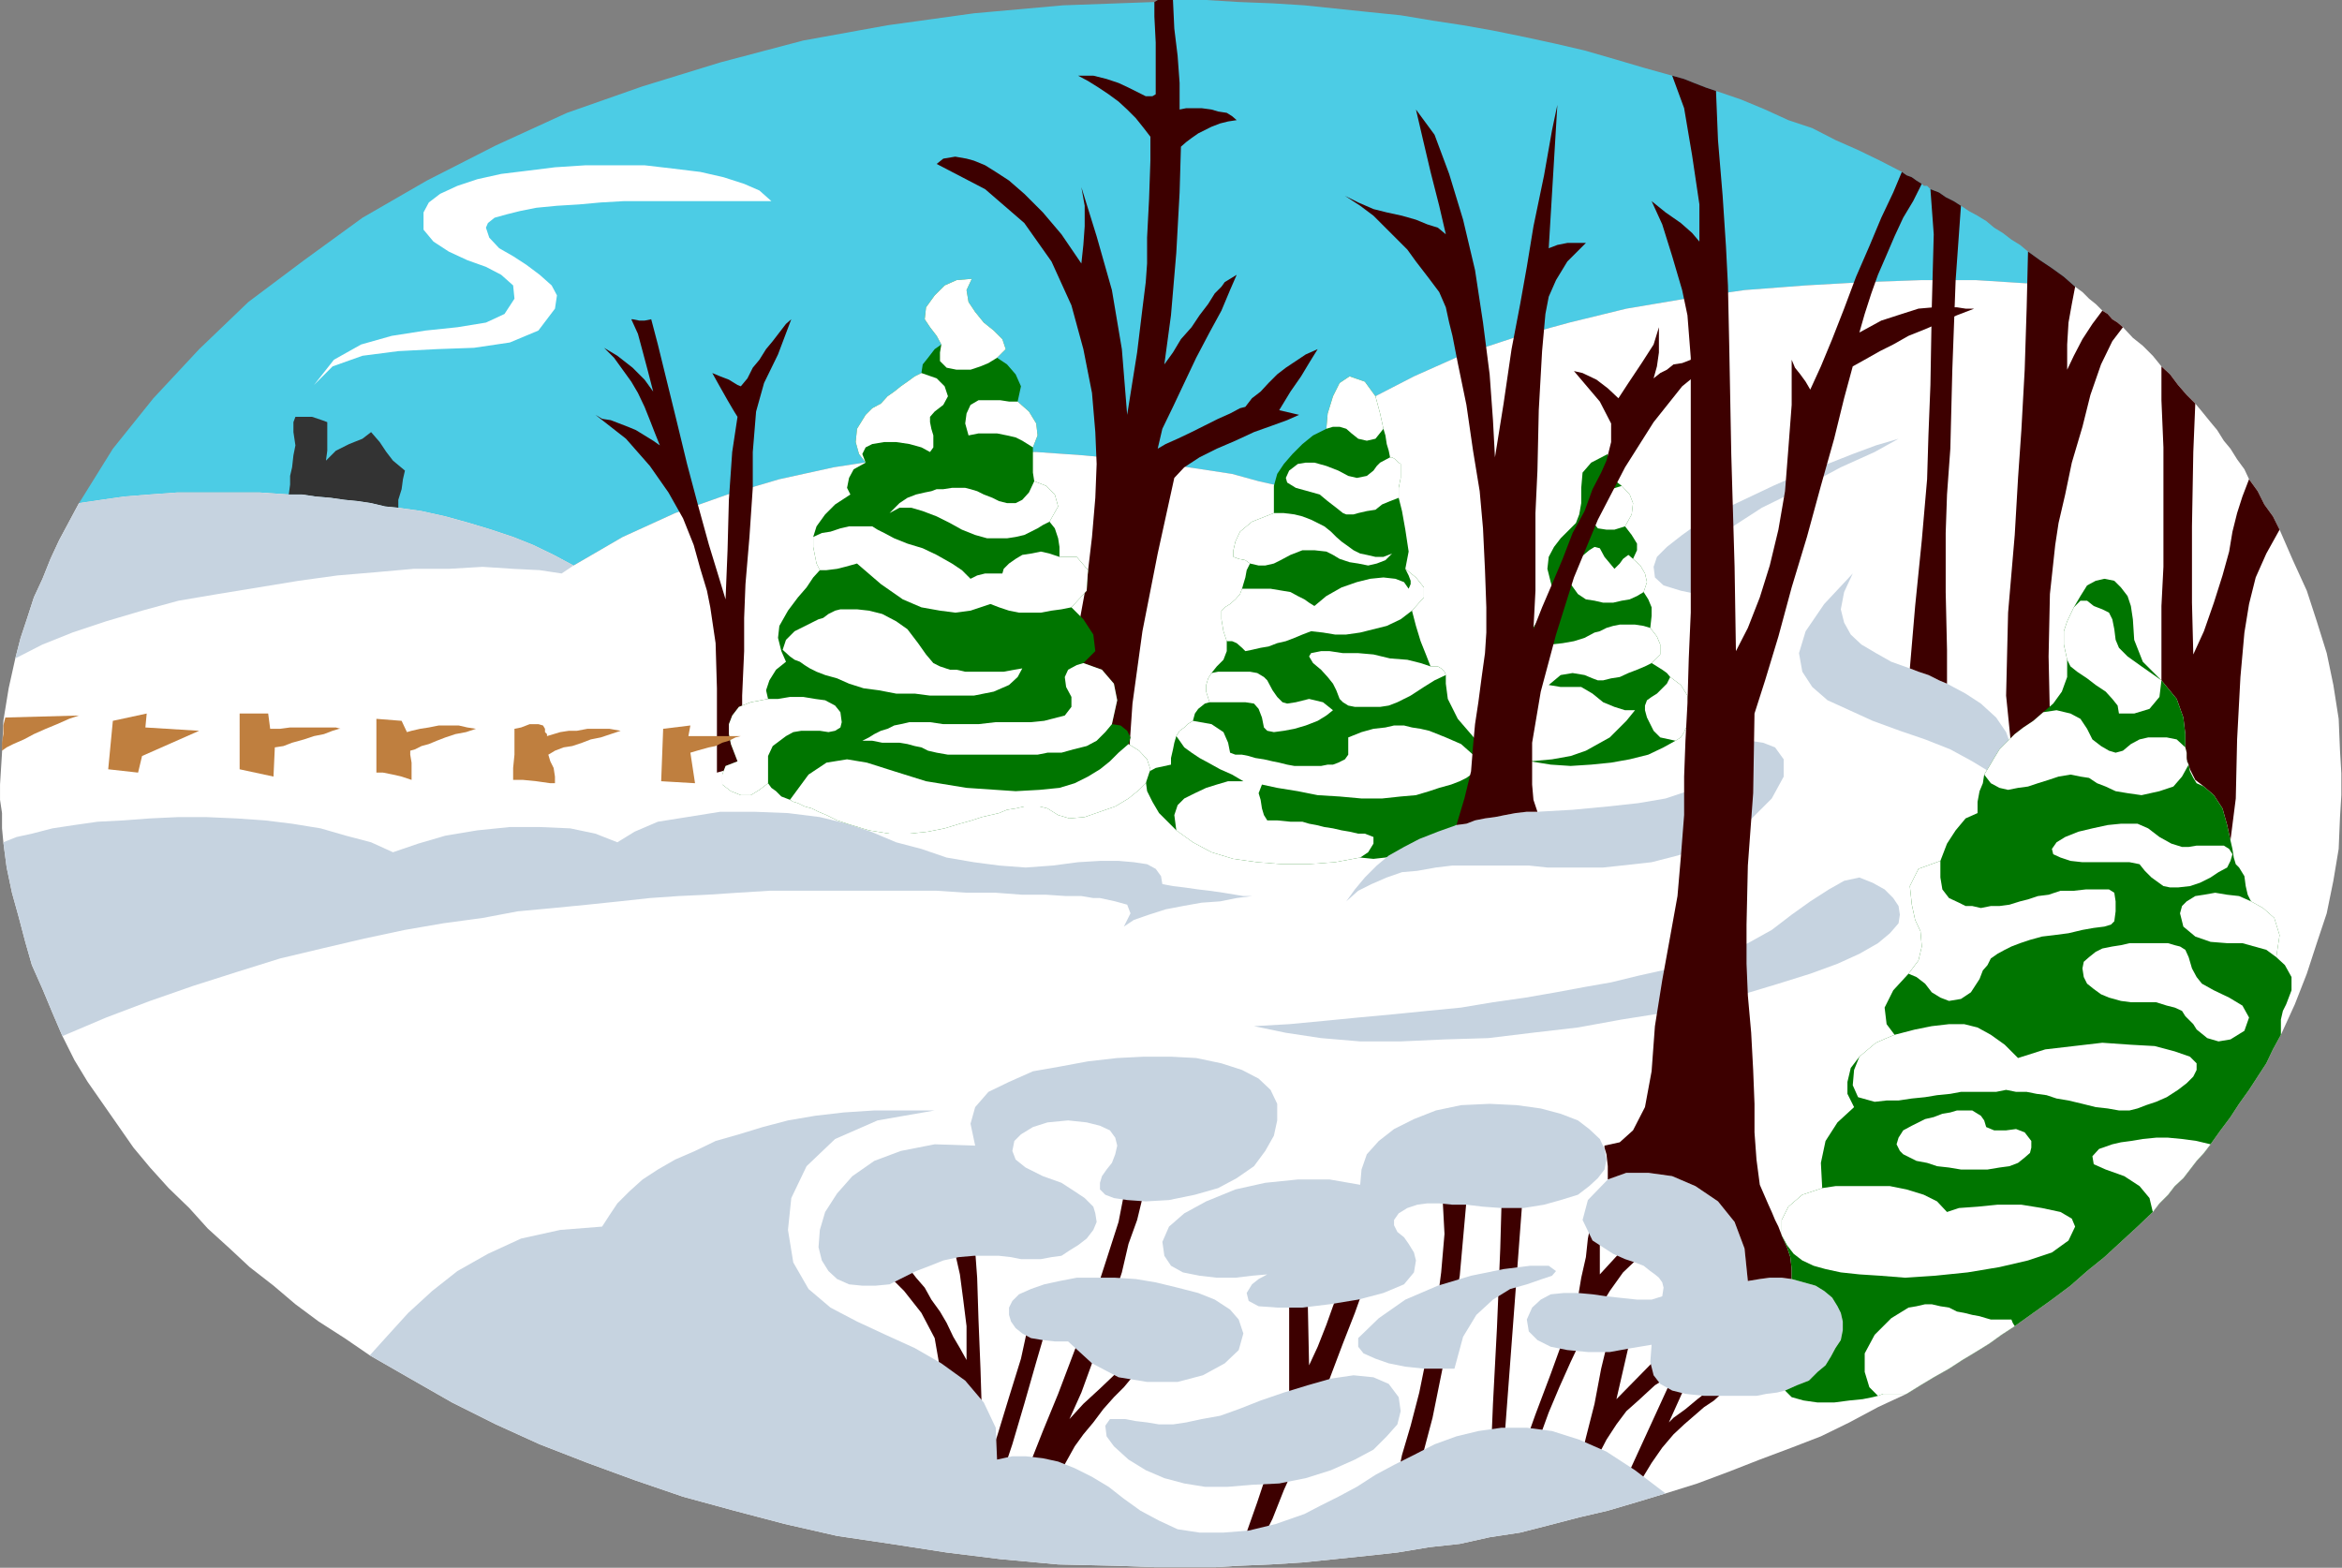 <?xml version="1.0" encoding="UTF-8" standalone="no"?>
<svg
   xmlns:ooo="http://xml.openoffice.org/svg/export"
   xmlns:dc="http://purl.org/dc/elements/1.1/"
   xmlns:cc="http://creativecommons.org/ns#"
   xmlns:rdf="http://www.w3.org/1999/02/22-rdf-syntax-ns#"
   xmlns:svg="http://www.w3.org/2000/svg"
   xmlns="http://www.w3.org/2000/svg"
   xmlns:sodipodi="http://sodipodi.sourceforge.net/DTD/sodipodi-0.dtd"
   xmlns:inkscape="http://www.inkscape.org/namespaces/inkscape"
   version="1.2"
   width="35.28mm"
   height="23.62mm"
   viewBox="0 0 3528 2362"
   preserveAspectRatio="xMidYMid"
   xml:space="preserve"
   id="svg219"
   sodipodi:docname="scn_wntr.svg"
   style="fill-rule:evenodd;stroke-width:28.222;stroke-linejoin:round"
   inkscape:version="0.92.5 (2060ec1f9f, 2020-04-08)"><rect x="0" y="0" width="3528" height="2362" fill="#808080" stroke="none"/><sodipodi:namedview
   pagecolor="#ffffff"
   bordercolor="#666666"
   borderopacity="1"
   objecttolerance="10"
   gridtolerance="10"
   guidetolerance="10"
   inkscape:pageopacity="0"
   inkscape:pageshadow="2"
   inkscape:window-width="664"
   inkscape:window-height="487"
   id="namedview221"
   showgrid="false"
   inkscape:zoom="0.2102413"
   inkscape:cx="66.670867"
   inkscape:cy="44.636219"
   inkscape:window-x="0"
   inkscape:window-y="0"
   inkscape:window-maximized="0"
   inkscape:current-layer="svg219" />
 <defs
   class="ClipPathGroup"
   id="defs8">
  <clipPath
   id="presentation_clip_path"
   clipPathUnits="userSpaceOnUse">
   <rect
   x="0"
   y="0"
   width="21000"
   height="29700"
   id="rect2" />
  </clipPath>
  <clipPath
   id="presentation_clip_path_shrink"
   clipPathUnits="userSpaceOnUse">
   <rect
   x="21"
   y="29"
   width="20958"
   height="29641"
   id="rect5" />
  </clipPath>
 </defs>
 <defs
   class="TextShapeIndex"
   id="defs12">
  <g
   ooo:slide="id1"
   ooo:id-list="id3"
   id="g10" />
 </defs>
 <defs
   class="EmbeddedBulletChars"
   id="defs44">
  <g
   id="bullet-char-template-57356"
   transform="matrix(4.8828125e-4,0,0,-4.8828125e-4,0,0)">
   <path
   d="M 580,1141 1163,571 580,0 -4,571 Z"
   id="path14"
   inkscape:connector-curvature="0" />
  </g>
  <g
   id="bullet-char-template-57354"
   transform="matrix(4.8828125e-4,0,0,-4.8828125e-4,0,0)">
   <path
   d="M 8,1128 H 1137 V 0 H 8 Z"
   id="path17"
   inkscape:connector-curvature="0" />
  </g>
  <g
   id="bullet-char-template-10146"
   transform="matrix(4.8828125e-4,0,0,-4.8828125e-4,0,0)">
   <path
   d="M 174,0 602,739 174,1481 1456,739 Z M 1358,739 309,1346 659,739 Z"
   id="path20"
   inkscape:connector-curvature="0" />
  </g>
  <g
   id="bullet-char-template-10132"
   transform="matrix(4.8828125e-4,0,0,-4.8828125e-4,0,0)">
   <path
   d="M 2015,739 1276,0 H 717 l 543,543 H 174 v 393 h 1086 l -543,545 h 557 z"
   id="path23"
   inkscape:connector-curvature="0" />
  </g>
  <g
   id="bullet-char-template-10007"
   transform="matrix(4.8828125e-4,0,0,-4.8828125e-4,0,0)">
   <path
   d="m 0,-2 c -7,16 -16,29 -25,39 l 381,530 c -94,256 -141,385 -141,387 0,25 13,38 40,38 9,0 21,-2 34,-5 21,4 42,12 65,25 l 27,-13 111,-251 280,301 64,-25 24,25 c 21,-10 41,-24 62,-43 C 886,937 835,863 770,784 769,783 710,716 594,584 L 774,223 c 0,-27 -21,-55 -63,-84 l 16,-20 C 717,90 699,76 672,76 641,76 570,178 457,381 L 164,-76 c -22,-34 -53,-51 -92,-51 -42,0 -63,17 -64,51 -7,9 -10,24 -10,44 0,9 1,19 2,30 z"
   id="path26"
   inkscape:connector-curvature="0" />
  </g>
  <g
   id="bullet-char-template-10004"
   transform="matrix(4.8828125e-4,0,0,-4.8828125e-4,0,0)">
   <path
   d="M 285,-33 C 182,-33 111,30 74,156 52,228 41,333 41,471 c 0,78 14,145 41,201 34,71 87,106 158,106 53,0 88,-31 106,-94 l 23,-176 c 8,-64 28,-97 59,-98 l 735,706 c 11,11 33,17 66,17 42,0 63,-15 63,-46 V 965 c 0,-36 -10,-64 -30,-84 L 442,47 C 390,-6 338,-33 285,-33 Z"
   id="path29"
   inkscape:connector-curvature="0" />
  </g>
  <g
   id="bullet-char-template-9679"
   transform="matrix(4.8828125e-4,0,0,-4.8828125e-4,0,0)">
   <path
   d="M 813,0 C 632,0 489,54 383,161 276,268 223,411 223,592 c 0,181 53,324 160,431 106,107 249,161 430,161 179,0 323,-54 432,-161 108,-107 162,-251 162,-431 0,-180 -54,-324 -162,-431 C 1136,54 992,0 813,0 Z"
   id="path32"
   inkscape:connector-curvature="0" />
  </g>
  <g
   id="bullet-char-template-8226"
   transform="matrix(4.8828125e-4,0,0,-4.8828125e-4,0,0)">
   <path
   d="m 346,457 c -73,0 -137,26 -191,78 -54,51 -81,114 -81,188 0,73 27,136 81,188 54,52 118,78 191,78 73,0 134,-26 185,-79 51,-51 77,-114 77,-187 0,-75 -25,-137 -76,-188 -50,-52 -112,-78 -186,-78 z"
   id="path35"
   inkscape:connector-curvature="0" />
  </g>
  <g
   id="bullet-char-template-8211"
   transform="matrix(4.8828125e-4,0,0,-4.8828125e-4,0,0)">
   <path
   d="M -4,459 H 1135 V 606 H -4 Z"
   id="path38"
   inkscape:connector-curvature="0" />
  </g>
  <g
   id="bullet-char-template-61548"
   transform="matrix(4.8828125e-4,0,0,-4.8828125e-4,0,0)">
   <path
   d="m 173,740 c 0,163 58,303 173,419 116,115 255,173 419,173 163,0 302,-58 418,-173 116,-116 174,-256 174,-419 0,-163 -58,-303 -174,-418 C 1067,206 928,148 765,148 601,148 462,206 346,322 231,437 173,577 173,740 Z"
   id="path41"
   inkscape:connector-curvature="0" />
  </g>
 </defs>
 <g
   id="g49"
   transform="translate(-8736,-13669)">
  <g
   id="id2"
   class="Master_Slide">
   <g
   id="bg-id2"
   class="Background" />
   <g
   id="bo-id2"
   class="BackgroundObjects" />
  </g>
 </g>
 <g
   class="SlideGroup"
   id="g217"
   transform="translate(-8736,-13669)">
  <g
   id="g215">
   <g
   id="container-id1">
    <g
   id="id1"
   class="Slide"
   clip-path="url(#presentation_clip_path)">
     <g
   class="Page"
   id="g211">
      <g
   class="Graphic"
   id="g209">
       <g
   id="id3">
        <rect
   class="BoundingBox"
   x="8736"
   y="13669"
   width="3528"
   height="2362"
   id="rect51"
   style="fill:none;stroke:none" />
        <defs
   id="defs56">
         <clipPath
   id="clip_path_1"
   clipPathUnits="userSpaceOnUse">
          <path
   d="m 8736,13669 h 3527 v 2361 H 8736 Z"
   id="path53"
   inkscape:connector-curvature="0" />
         </clipPath>
        </defs>
        <g
   clip-path="url(#clip_path_1)"
   id="g206">
         <path
   d="m 9600,14521 74,-43 79,-36 79,-28 78,-23 82,-18 78,-12 79,-6 76,-5 h 72 l 71,5 63,6 61,7 54,8 46,7 40,11 31,7 35,-48 49,-43 55,-41 64,-33 74,-33 76,-25 84,-23 86,-21 89,-15 89,-13 92,-7 89,-5 86,-3 h 81 l 79,5 71,5 -17,-15 -18,-13 -18,-12 -18,-13 -12,-10 -13,-8 -13,-10 -13,-8 -12,-10 -13,-8 -13,-7 -12,-8 -11,-7 -12,-6 -10,-7 -13,-5 -3,-3 -2,-2 h -5 l -3,-3 -8,-5 -7,-5 -8,-3 -7,-5 -33,-17 -33,-16 -34,-15 -35,-18 -36,-12 -35,-16 -36,-15 -38,-13 -15,-5 -18,-7 -15,-6 -18,-5 -43,-12 -44,-13 -45,-13 -43,-10 -46,-10 -49,-10 -45,-8 -46,-7 -48,-8 -49,-5 -48,-5 -48,-5 -48,-3 -51,-2 -49,-3 h -50 -8 -8 -7 l -5,3 -138,5 -134,12 -130,18 -127,23 -125,33 -117,36 -114,40 -107,49 -104,53 -97,56 -88,64 -84,63 -74,71 -69,74 -61,76 -51,82 34,-5 35,-5 38,-3 41,-3 h 41 40 43 l 44,3 h 20 l 20,3 23,2 21,3 20,2 20,3 21,5 20,2 35,5 36,8 36,10 33,10 33,11 30,12 31,15 z"
   id="path58"
   inkscape:connector-curvature="0"
   style="fill:#4ccce5;stroke:none" />
         <path
   d="m 9600,14521 74,-43 79,-36 79,-28 78,-23 82,-18 78,-12 79,-6 76,-5 h 72 l 71,5 63,6 61,7 54,8 46,7 40,11 31,7 35,-48 49,-43 55,-41 64,-33 74,-33 76,-25 84,-23 86,-21 89,-15 89,-13 92,-7 89,-5 86,-3 h 81 l 79,5 71,5 11,8 10,10 10,8 10,10 8,5 7,8 8,5 8,7 15,16 15,12 15,15 13,16 13,12 12,16 13,15 13,13 10,12 13,16 10,12 10,16 10,12 10,16 11,15 7,15 13,18 10,20 13,18 10,20 20,46 21,46 15,46 15,48 10,48 8,51 2,48 3,51 -3,49 -2,48 -8,48 -10,49 -15,45 -15,46 -18,46 -21,46 -12,22 -10,21 -13,20 -13,20 -15,21 -13,20 -15,20 -15,21 -10,13 -11,12 -10,13 -10,13 -13,12 -10,13 -13,13 -10,13 -23,22 -25,23 -25,23 -26,21 -25,22 -28,21 -28,20 -28,20 -20,13 -18,13 -21,13 -20,12 -20,13 -23,13 -20,12 -21,13 -43,20 -43,23 -43,21 -44,17 -48,18 -46,18 -48,18 -48,15 -43,13 -44,13 -43,10 -46,12 -43,11 -46,7 -45,10 -46,5 -48,8 -46,5 -48,5 -49,5 -48,3 -48,2 -51,3 h -48 l -87,-3 -86,-2 -87,-8 -81,-10 -84,-13 -81,-12 -79,-18 -76,-20 -77,-21 -73,-25 -71,-26 -72,-28 -66,-30 -66,-33 -63,-36 -61,-35 -38,-26 -39,-25 -35,-26 -33,-28 -36,-28 -30,-28 -33,-30 -28,-31 -31,-30 -28,-31 -25,-30 -23,-33 -23,-33 -23,-33 -20,-33 -18,-36 -15,-35 -15,-36 -16,-36 -10,-35 -10,-38 -10,-36 -8,-38 -5,-38 -2,-21 v -23 l -3,-20 v -23 l 3,-48 2,-48 8,-49 10,-45 8,-31 10,-30 10,-31 13,-28 12,-30 13,-28 15,-28 15,-28 34,-5 35,-5 38,-3 41,-3 h 41 40 43 l 44,3 h 20 l 20,3 23,2 21,3 20,2 20,3 21,5 20,2 35,5 36,8 36,10 33,10 33,11 30,12 31,15 z"
   id="path60"
   inkscape:connector-curvature="0"
   style="fill:#ffffff;stroke:none" />
         <path
   d="m 9346,14378 -18,-15 -10,-13 -10,-15 -13,-15 -13,10 -20,8 -20,10 -15,15 2,-15 v -18 -15 -10 l -8,-3 -15,-5 h -15 -10 l -3,8 v 15 l 3,20 -3,15 -2,18 -3,13 v 13 l -2,15 h 20 l 20,3 23,2 21,3 20,2 20,3 21,5 20,2 v -12 l 5,-16 2,-15 z"
   id="path62"
   inkscape:connector-curvature="0"
   style="fill:#333333;stroke:none" />
         <path
   d="m 9209,14249 30,-38 41,-23 46,-13 51,-8 48,-5 43,-7 28,-13 15,-23 -2,-20 -18,-16 -23,-12 -28,-10 -28,-13 -23,-15 -15,-18 v -26 l 8,-15 17,-13 26,-12 30,-10 36,-8 41,-5 40,-5 46,-3 h 46 43 l 43,5 41,5 35,8 31,10 23,10 18,16 h -23 -28 -31 -33 -35 -36 -36 l -35,2 -33,3 -33,2 -31,3 -25,5 -20,5 -18,5 -10,8 -3,7 5,15 15,16 21,12 20,13 20,15 18,16 8,15 -3,20 -25,33 -43,18 -54,8 -56,2 -58,3 -54,7 -45,16 z"
   id="path64"
   inkscape:connector-curvature="0"
   style="fill:#ffffff;stroke:none" />
         <path
   d="m 10078,15594 20,20 26,33 20,38 8,46 7,5 21,18 23,20 12,21 -2,-64 -3,-74 -2,-63 -3,-41 -30,5 7,31 5,38 5,40 v 51 l -10,-18 -10,-17 -10,-21 -10,-17 -13,-18 -10,-18 -13,-15 -10,-13 z"
   id="path66"
   inkscape:connector-curvature="0"
   style="fill:#3d0000;stroke:none" />
         <path
   d="m 10286,15878 6,-15 15,-38 23,-56 25,-66 26,-69 22,-68 18,-56 8,-41 28,5 -8,33 -13,36 -10,43 -15,46 -15,46 -15,45 -16,44 -18,40 21,-23 25,-23 21,-20 7,-7 23,7 -15,18 -15,15 -16,18 -15,20 -15,18 -13,18 -10,18 -10,18 -10,-3 -11,-3 h -12 z"
   id="path68"
   inkscape:connector-curvature="0"
   style="fill:#3d0000;stroke:none" />
         <path
   d="m 10223,15873 15,-40 18,-59 18,-58 10,-46 5,3 8,5 5,2 h 7 l -12,41 -18,63 -18,61 -13,39 z"
   id="path70"
   inkscape:connector-curvature="0"
   style="fill:#3d0000;stroke:none" />
         <path
   d="m 10678,15632 28,-3 2,97 13,-28 13,-33 10,-28 5,-13 38,-5 -10,28 -18,46 -20,53 -23,59 -23,58 -23,51 -17,43 -13,26 h -28 l 18,-51 23,-69 17,-61 8,-25 z"
   id="path72"
   inkscape:connector-curvature="0"
   style="fill:#3d0000;stroke:none" />
         <path
   d="m 10841,15894 7,-33 13,-44 13,-50 12,-59 13,-61 8,-61 5,-58 -3,-56 36,7 -10,112 -21,115 -20,99 -18,68 z"
   id="path74"
   inkscape:connector-curvature="0"
   style="fill:#3d0000;stroke:none" />
         <path
   d="m 10983,15833 2,-49 6,-114 5,-120 2,-71 31,3 -26,346 z"
   id="path76"
   inkscape:connector-curvature="0"
   style="fill:#3d0000;stroke:none" />
         <path
   d="m 11039,15828 10,-28 23,-61 25,-69 16,-46 5,-30 7,-31 3,-28 2,-10 16,5 v 59 l 33,-36 23,13 -21,20 -20,28 -20,33 -21,36 -18,38 -17,38 -16,38 -12,33 z"
   id="path78"
   inkscape:connector-curvature="0"
   style="fill:#3d0000;stroke:none" />
         <path
   d="m 11120,15856 5,-21 13,-51 10,-53 8,-33 35,-8 -20,87 53,-54 16,26 -3,2 -8,5 -12,11 -13,12 -18,16 -15,20 -15,23 -13,25 z"
   id="path80"
   inkscape:connector-curvature="0"
   style="fill:#3d0000;stroke:none" />
         <path
   d="m 11189,15889 61,-133 23,5 -23,51 7,-7 18,-13 18,-15 13,-10 h 25 l -13,12 -15,10 -15,13 -15,13 -16,15 -17,20 -16,23 -17,28 z"
   id="path82"
   inkscape:connector-curvature="0"
   style="fill:#3d0000;stroke:none" />
         <path
   d="m 10734,14315 2,-23 8,-26 10,-20 15,-10 23,8 16,22 7,26 5,23 3,10 2,13 3,10 2,10 h 3 l 5,3 5,5 3,2 v 8 13 l -3,15 v 15 l 5,20 5,28 5,33 -5,26 16,13 12,15 v 15 l -18,20 6,23 7,23 8,20 7,18 h 11 l 5,3 5,5 2,5 v 13 l 3,23 15,30 31,36 7,20 -2,33 -13,41 -25,30 -16,13 -17,10 -18,10 -18,5 -18,8 -20,3 -18,2 -20,-2 -38,7 -41,3 h -38 l -38,-3 -36,-5 -33,-10 -28,-15 -25,-18 -13,-13 -13,-13 -10,-17 -8,-16 -2,-15 2,-13 13,-7 23,-5 v -10 l 3,-13 2,-10 3,-10 5,-8 7,-5 5,-5 8,-5 3,-11 5,-7 10,-8 7,-2 -5,-16 v -10 l 3,-10 5,-8 8,-10 10,-10 5,-13 v -15 l -5,-15 -3,-18 v -13 l 5,-5 8,-5 8,-7 7,-8 3,-8 2,-7 3,-10 2,-11 5,-10 -7,-5 -10,-2 -8,-3 v -10 l 3,-13 7,-15 18,-15 33,-13 v -20 -21 l 5,-18 10,-15 13,-15 15,-15 16,-13 z"
   id="path84"
   inkscape:connector-curvature="0"
   style="fill:#007500;stroke:none" />
         <path
   d="m 10820,14315 -5,-23 -7,-26 -16,-22 -23,-8 -15,10 -10,20 -8,26 -2,23 10,-3 h 10 l 10,3 8,7 10,8 13,3 13,-3 z"
   id="path86"
   inkscape:connector-curvature="0"
   style="fill:#ffffff;stroke:none" />
         <path
   d="m 10830,14358 h 3 l 5,3 5,5 3,2 v 8 13 l -3,15 v 15 l -13,5 -12,5 -10,8 -13,2 -13,3 -7,2 h -11 l -5,-2 -10,-8 -13,-10 -12,-10 -18,-5 -18,-5 -13,-8 -2,-7 5,-11 13,-10 12,-2 h 13 l 18,5 18,7 15,8 13,3 15,-3 10,-8 5,-7 5,-5 z"
   id="path88"
   inkscape:connector-curvature="0"
   style="fill:#ffffff;stroke:none" />
         <path
   d="m 10607,14556 -3,8 -7,8 -8,7 -8,5 -5,5 v 13 l 3,18 5,15 h 8 l 7,3 8,7 5,5 10,-2 13,-3 12,-2 13,-5 13,-3 13,-5 12,-5 13,-5 18,2 18,3 h 17 l 21,-3 20,-5 20,-5 21,-10 17,-13 18,-20 v -15 l -12,-15 -16,-13 5,10 3,8 v 5 l -3,7 -7,-10 -13,-5 -18,-2 -20,2 -20,5 -23,8 -23,13 -18,15 -8,-5 -7,-5 -10,-5 -11,-6 -12,-2 -18,-3 h -18 z"
   id="path90"
   inkscape:connector-curvature="0"
   style="fill:#ffffff;stroke:none" />
         <path
   d="m 10891,14673 h 11 l 5,3 5,5 2,5 -17,8 -16,10 -20,13 -20,10 -13,5 -13,2 h -13 -12 -13 l -10,-2 -8,-5 -5,-5 -5,-13 -5,-10 -8,-10 -10,-11 -12,-10 -6,-10 3,-5 15,-3 h 13 l 20,3 h 23 l 23,2 25,6 26,2 20,5 z"
   id="path92"
   inkscape:connector-curvature="0"
   style="fill:#ffffff;stroke:none" />
         <path
   d="m 10558,14727 -5,-16 v -10 l 3,-10 5,-8 10,-2 h 13 13 10 12 l 11,2 10,6 5,5 8,15 7,10 8,8 7,2 13,-2 20,-5 21,5 15,12 -10,8 -13,8 -18,7 -17,5 -16,3 -15,2 -10,-2 -5,-5 -3,-15 -5,-13 -7,-8 -13,-2 h -15 -13 -13 z"
   id="path94"
   inkscape:connector-curvature="0"
   style="fill:#ffffff;stroke:none" />
         <path
   d="m 10655,14442 -33,13 -18,15 -7,15 -3,13 v 10 l 8,3 10,2 7,5 13,3 h 10 l 13,-3 10,-5 15,-8 18,-7 h 18 l 18,2 10,5 10,6 15,5 13,2 15,3 13,-3 13,-5 10,-10 -13,5 h -12 l -13,-3 -10,-2 -10,-5 -11,-8 -7,-5 -8,-7 -8,-8 -10,-8 -10,-5 -10,-5 -13,-5 -12,-3 -16,-2 z"
   id="path96"
   inkscape:connector-curvature="0"
   style="fill:#ffffff;stroke:none" />
         <path
   d="m 10609,14846 h -23 l -17,5 -16,5 -17,8 -16,8 -10,10 -5,15 3,23 25,18 28,15 33,10 36,5 38,3 h 38 l 41,-3 38,-7 12,-8 8,-13 v -10 l -13,-5 h -10 l -13,-3 -12,-2 -13,-3 -13,-2 -12,-3 -11,-2 -10,-3 h -18 l -20,-2 h -15 l -5,-8 -3,-10 -2,-13 -3,-10 5,-13 23,5 31,5 30,6 33,2 33,3 h 31 l 28,-3 23,-2 20,-6 15,-5 18,-5 13,-5 10,-5 7,-5 6,-8 2,-7 -5,-15 -18,-16 -23,-10 -25,-10 -13,-3 -13,-2 -12,-3 h -15 l -13,3 -18,2 -18,5 -20,8 v 13 13 l -5,7 -10,5 -8,3 h -8 l -10,2 h -7 -11 -10 -12 l -11,-2 -12,-3 -10,-2 -13,-3 -13,-2 -10,-3 -10,-2 h -10 l -8,-3 -3,-15 -7,-16 -18,-12 -28,-5 -8,5 -5,5 -7,5 -5,8 5,7 7,10 11,8 12,8 13,7 18,10 18,8 z"
   id="path98"
   inkscape:connector-curvature="0"
   style="fill:#ffffff;stroke:none" />
         <path
   d="m 11158,14353 v 15 l 3,13 5,10 13,10 12,13 5,13 -2,17 -10,18 10,13 8,13 v 10 l -6,13 11,10 7,12 3,13 -5,15 7,11 5,12 v 13 l -2,18 10,13 5,12 v 15 l -13,13 8,5 8,5 7,5 5,6 16,12 10,16 2,20 -2,25 -3,5 -2,5 -5,8 -8,5 -18,10 -23,11 -28,7 -28,5 -30,3 -31,2 -30,-2 -31,-5 -20,-16 -8,-25 11,-33 30,-36 -10,-23 -5,-30 2,-31 11,-17 15,-13 7,-13 3,-15 -5,-18 -5,-20 2,-18 8,-15 10,-13 13,-13 10,-10 5,-13 3,-17 v -23 l 2,-23 13,-15 z"
   id="path100"
   inkscape:connector-curvature="0"
   style="fill:#007500;stroke:none" />
         <path
   d="m 11179,14401 12,13 5,13 -2,17 -10,18 -16,5 h -12 l -13,-2 -8,-10 v -11 l 3,-7 5,-3 8,-5 5,-5 2,-10 5,-8 z"
   id="path102"
   inkscape:connector-curvature="0"
   style="fill:#ffffff;stroke:none" />
         <path
   d="m 11196,14511 11,10 7,12 3,13 -5,15 -10,6 -11,5 -12,2 -13,3 h -15 l -13,-3 -13,-2 -12,-8 -13,-18 2,-20 16,-18 12,-10 8,-5 8,2 7,13 15,18 8,-8 5,-7 8,-6 z"
   id="path104"
   inkscape:connector-curvature="0"
   style="fill:#ffffff;stroke:none" />
         <path
   d="m 11041,14816 -20,-16 -8,-25 11,-33 30,-36 -5,-23 3,-20 5,-15 15,-8 18,-2 17,-3 16,-5 15,-8 8,-2 10,-5 10,-3 10,-2 h 13 10 l 13,2 10,3 10,13 5,12 v 15 l -13,13 -10,5 -12,5 -13,5 -13,6 -13,2 -12,3 h -8 l -8,-3 -12,-5 -18,-3 -18,3 -18,15 18,3 h 15 16 l 17,10 16,13 17,7 16,5 h 15 l -13,16 -12,12 -13,13 -18,10 -18,10 -23,8 -28,5 z"
   id="path106"
   inkscape:connector-curvature="0"
   style="fill:#ffffff;stroke:none" />
         <path
   d="m 11260,14785 8,-5 5,-8 2,-5 3,-5 2,-25 -2,-20 -10,-16 -16,-12 -5,10 -7,7 -8,8 -8,5 -7,5 -3,8 v 7 l 3,11 5,10 5,10 10,10 z"
   id="path108"
   inkscape:connector-curvature="0"
   style="fill:#ffffff;stroke:none" />
         <path
   d="m 8830,15230 -15,-35 -15,-36 -16,-36 -10,-35 -10,-38 -10,-36 -8,-38 -5,-38 20,-8 23,-5 31,-8 33,-5 35,-5 39,-2 40,-3 43,-2 h 41 l 46,2 43,3 41,5 43,7 38,11 38,10 33,15 38,-13 41,-12 48,-8 49,-5 h 45 l 46,2 38,8 33,13 26,-16 35,-15 44,-7 50,-8 h 51 l 51,2 48,6 41,10 36,12 38,16 38,10 38,13 41,7 38,5 40,3 41,-3 38,-5 33,-2 h 28 l 23,2 20,3 13,7 8,11 2,12 16,3 17,2 21,3 17,2 21,3 18,3 12,2 h 13 l -23,3 -25,5 -28,2 -28,5 -26,5 -25,8 -23,8 -15,10 10,-20 -5,-13 -18,-5 -23,-5 h -10 l -18,-3 h -23 l -30,-2 h -36 l -40,-3 h -44 l -45,-3 h -49 -50 -51 -51 -51 l -48,3 -46,3 -43,2 -43,3 -46,5 -48,5 -51,5 -54,5 -53,10 -59,8 -58,10 -61,13 -64,15 -63,15 -64,20 -66,21 -66,23 -66,25 z"
   id="path110"
   inkscape:connector-curvature="0"
   style="fill:#c6d3e0;stroke:none" />
         <path
   d="m 9600,14521 -30,-16 -31,-15 -30,-12 -33,-11 -33,-10 -36,-10 -36,-8 -35,-5 -20,-2 -21,-5 -20,-3 -20,-2 -21,-3 -23,-2 -20,-3 h -20 l -44,-3 h -43 -40 -41 l -41,3 -38,3 -35,5 -34,5 -15,28 -15,28 -13,28 -12,30 -13,28 -10,31 -10,30 -8,31 41,-21 45,-18 51,-17 54,-16 55,-15 59,-10 61,-10 61,-10 58,-8 59,-5 56,-5 h 53 l 51,-3 46,3 40,2 33,5 z"
   id="path112"
   inkscape:connector-curvature="0"
   style="fill:#c6d3e0;stroke:none" />
         <path
   d="m 11245,15919 -43,13 -44,13 -43,10 -46,12 -43,11 -46,7 -45,10 -46,5 -48,8 -46,5 -48,5 -49,5 -48,3 -48,2 -51,3 h -48 l -87,-3 -86,-2 -87,-8 -81,-10 -84,-13 -81,-12 -79,-18 -76,-20 -77,-21 -73,-25 -71,-26 -72,-28 -66,-30 -66,-33 -63,-36 -61,-35 28,-31 30,-33 36,-33 38,-30 46,-26 50,-23 59,-13 63,-5 11,-17 12,-18 18,-18 20,-18 23,-15 26,-15 30,-13 31,-15 35,-10 36,-11 38,-10 41,-7 43,-5 46,-3 h 43 48 l -86,15 -64,28 -43,41 -23,48 -5,48 8,49 23,40 33,28 40,21 43,20 44,20 40,23 36,26 28,33 18,38 2,48 23,-5 h 20 l 26,3 23,5 25,10 26,13 25,15 23,18 25,18 28,15 28,13 33,5 h 36 l 38,-3 41,-10 43,-15 25,-13 26,-13 28,-15 28,-18 28,-15 30,-15 31,-16 33,-12 33,-8 35,-5 h 38 l 38,5 41,13 41,18 43,28 z"
   id="path114"
   inkscape:connector-curvature="0"
   style="fill:#c6d3e0;stroke:none" />
         <path
   d="m 10625,15215 53,-3 53,-5 51,-5 54,-5 50,-5 51,-5 48,-8 49,-7 46,-8 43,-8 40,-7 41,-10 36,-8 33,-8 30,-10 28,-7 38,-16 36,-20 30,-23 28,-20 28,-18 23,-13 23,-5 20,8 18,10 13,13 8,12 2,13 -2,13 -13,15 -18,15 -28,16 -33,15 -41,15 -48,15 -53,16 -59,15 -61,13 -63,10 -66,12 -69,8 -66,8 -66,2 -66,3 h -61 l -59,-5 -53,-8 z"
   id="path116"
   inkscape:connector-curvature="0"
   style="fill:#c6d3e0;stroke:none" />
         <path
   d="m 10764,15027 13,-18 15,-18 18,-18 18,-15 23,-13 23,-12 28,-11 28,-10 15,-2 13,-5 15,-3 15,-2 15,-3 16,-3 17,-2 h 16 l 53,-3 53,-5 46,-5 41,-7 33,-11 23,-12 15,-16 v -17 l -3,-28 8,-18 10,-8 13,-5 v 15 l 10,11 18,2 20,3 18,7 13,18 v 26 l -18,33 -15,15 -18,18 -21,15 -25,15 -30,13 -33,10 -39,10 -45,5 -28,3 h -28 -28 -28 l -28,-3 h -31 -28 -28 -28 l -25,3 -28,5 -23,2 -23,8 -23,10 -20,10 z"
   id="path118"
   inkscape:connector-curvature="0"
   style="fill:#c6d3e0;stroke:none" />
         <path
   d="m 11669,14699 -12,-5 -16,-8 -15,-5 -13,-5 -28,-10 -23,-13 -22,-13 -16,-15 -10,-18 -5,-20 5,-26 13,-28 -43,46 -28,41 -10,33 5,28 15,23 23,20 33,15 35,16 41,15 38,13 38,15 33,18 28,17 18,23 8,26 -5,33 12,-43 5,-39 -5,-33 -10,-28 -15,-22 -23,-21 -23,-15 z"
   id="path120"
   inkscape:connector-curvature="0"
   style="fill:#c6d3e0;stroke:none" />
         <path
   d="m 11596,14330 -34,10 -35,13 -38,15 -41,15 -41,18 -38,18 -38,18 -33,18 -28,20 -23,18 -15,15 -5,15 2,16 13,12 26,8 38,8 -18,-34 15,-33 36,-33 51,-33 61,-30 58,-31 51,-23 z"
   id="path122"
   inkscape:connector-curvature="0"
   style="fill:#c6d3e0;stroke:none" />
         <path
   d="m 10205,15395 -7,-33 7,-25 20,-23 31,-15 36,-16 40,-7 43,-8 44,-5 40,-2 h 41 l 38,2 38,8 31,10 25,13 18,17 10,21 v 25 l -5,23 -13,23 -17,23 -26,18 -28,15 -35,10 -39,8 -35,2 -28,-2 -20,-3 -13,-5 -8,-8 v -10 l 3,-10 7,-10 8,-10 5,-13 3,-13 -3,-12 -8,-11 -15,-7 -20,-5 -28,-3 -31,3 -22,7 -18,11 -10,10 -3,15 5,13 15,12 26,13 28,10 20,13 15,10 13,13 3,10 2,13 -5,12 -10,13 -13,10 -13,8 -12,8 -15,2 -16,3 h -15 -15 l -15,-3 -18,-2 h -18 -20 l -23,2 -23,5 -20,8 -21,8 -20,10 -20,10 -21,2 h -20 l -20,-2 -18,-8 -13,-12 -10,-16 -5,-20 2,-26 8,-27 18,-28 23,-26 33,-23 40,-15 51,-10 z"
   id="path124"
   inkscape:connector-curvature="0"
   style="fill:#c6d3e0;stroke:none" />
         <path
   d="m 10345,15690 h -20 l -18,-2 -18,-3 -13,-7 -10,-8 -7,-10 -3,-10 v -11 l 5,-10 10,-10 18,-8 20,-7 23,-5 26,-5 h 28 30 l 31,2 30,5 33,8 31,8 25,10 23,15 13,15 7,21 -7,25 -21,20 -33,18 -38,10 h -46 l -43,-7 -40,-21 z"
   id="path126"
   inkscape:connector-curvature="0"
   style="fill:#c6d3e0;stroke:none" />
         <path
   d="m 10645,15589 -23,2 -25,3 h -28 l -26,-3 -25,-5 -18,-10 -10,-15 -3,-21 10,-23 23,-20 33,-18 44,-18 45,-10 49,-5 h 48 l 46,8 2,-23 8,-23 18,-20 23,-18 30,-15 33,-13 38,-8 43,-2 41,2 36,5 30,8 26,10 17,13 16,15 7,15 3,16 -3,15 -10,13 -13,12 -17,13 -26,8 -25,7 -31,5 h -33 l -28,-2 -25,-3 h -21 l -20,-2 h -18 l -15,2 -15,5 -13,8 -7,10 v 8 l 5,10 10,8 7,10 8,13 3,12 -3,18 -15,18 -31,13 -38,10 -43,7 -41,5 h -38 l -28,-2 -15,-8 -3,-12 8,-13 10,-8 z"
   id="path128"
   inkscape:connector-curvature="0"
   style="fill:#c6d3e0;stroke:none" />
         <path
   d="m 10927,15731 h -20 -26 l -28,-3 -25,-5 -20,-7 -18,-8 -8,-10 v -13 l 31,-30 40,-28 49,-21 50,-15 49,-10 40,-5 h 28 l 11,8 -6,7 -15,5 -23,8 -25,7 -26,16 -25,23 -20,33 z"
   id="path130"
   inkscape:connector-curvature="0"
   style="fill:#c6d3e0;stroke:none" />
         <path
   d="m 11369,15599 18,-3 15,-2 h 18 l 15,2 18,5 18,5 13,8 12,10 8,13 5,10 3,13 v 13 l -3,15 -8,12 -7,13 -8,13 -12,10 -13,13 -18,7 -18,8 -12,3 -16,2 -15,3 h -15 -33 -31 l -28,-3 -20,-5 -18,-10 -10,-13 -5,-20 2,-26 -30,5 -33,6 h -33 l -31,-3 -25,-5 -20,-10 -13,-13 -3,-18 8,-18 13,-12 15,-8 20,-2 h 21 l 22,2 21,3 18,2 28,3 h 22 l 16,-5 2,-13 -2,-8 -5,-7 -6,-5 -7,-5 -10,-8 -13,-5 -15,-5 -18,-8 -31,-20 -15,-31 8,-30 30,-31 28,-10 h 33 l 36,5 35,15 34,23 25,31 15,40 z"
   id="path132"
   inkscape:connector-curvature="0"
   style="fill:#c6d3e0;stroke:none" />
         <path
   d="m 10843,15774 3,21 -5,20 -16,18 -20,20 -28,15 -36,16 -38,12 -40,8 -41,2 -36,3 h -35 l -31,-5 -30,-8 -28,-12 -26,-16 -22,-20 -11,-15 -2,-16 7,-10 h 23 l 16,3 17,2 18,3 h 21 l 20,-3 23,-5 28,-5 28,-10 33,-13 35,-12 36,-11 35,-10 34,-5 30,3 23,10 z"
   id="path134"
   inkscape:connector-curvature="0"
   style="fill:#c6d3e0;stroke:none" />
         <path
   d="m 9687,14150 h 2 l 10,2 h 8 l 10,-2 10,38 13,53 15,61 16,66 17,64 16,58 15,49 10,33 3,-74 2,-76 5,-72 8,-53 -5,-8 -10,-17 -13,-23 -10,-18 12,5 13,5 13,8 5,2 10,-12 8,-16 10,-12 10,-16 10,-12 10,-13 10,-13 8,-7 -20,53 -21,43 -12,43 -5,61 v 54 l -5,74 -6,71 -2,51 v 50 l -3,67 v 63 l 5,41 -43,12 v -58 -69 l -2,-68 -8,-54 -5,-25 -10,-33 -10,-36 -16,-40 -22,-39 -28,-40 -36,-41 -46,-36 10,6 13,2 13,5 13,5 12,5 13,8 13,8 10,7 -8,-20 -7,-18 -8,-20 -10,-21 -10,-17 -13,-18 -13,-18 -15,-15 20,12 23,18 18,18 13,18 -8,-31 -8,-30 -7,-26 z"
   id="path136"
   inkscape:connector-curvature="0"
   style="fill:#3d0000;stroke:none" />
         <path
   d="m 10309,14861 13,-48 13,-58 12,-66 13,-72 13,-71 8,-68 5,-59 2,-51 -2,-48 -5,-59 -13,-66 -18,-66 -30,-66 -41,-58 -59,-51 -73,-38 10,-8 18,-3 17,3 11,3 5,2 12,5 16,10 20,13 23,20 28,28 28,33 30,44 3,-28 2,-28 v -31 l -5,-28 23,74 23,81 15,89 8,99 15,-94 8,-66 5,-40 2,-28 v -39 l 3,-58 2,-58 v -36 l -10,-13 -12,-15 -13,-13 -13,-12 -15,-11 -15,-10 -16,-10 -15,-8 h 23 l 20,5 18,6 15,7 16,8 10,5 h 10 l 5,-3 v -38 -40 l -2,-39 v -22 l 5,-3 h 7 8 8 l 2,43 5,41 3,41 v 40 l 10,-2 h 10 13 l 15,2 10,3 13,2 8,5 7,6 -13,2 -12,3 -13,5 -10,5 -10,5 -10,7 -8,6 -8,7 -2,69 -5,91 -8,94 -10,74 13,-18 12,-20 16,-18 12,-18 13,-17 10,-16 10,-10 5,-7 18,-11 -10,23 -13,31 -18,33 -20,38 -18,38 -17,36 -16,33 -7,30 12,-7 18,-8 21,-10 20,-10 20,-10 18,-8 15,-8 8,-2 10,-13 13,-10 12,-13 13,-13 13,-10 15,-10 15,-10 18,-8 -13,21 -12,20 -16,23 -17,28 30,7 -18,8 -22,8 -28,10 -28,13 -28,12 -26,13 -23,15 -15,16 -25,114 -23,117 -15,109 -6,87 -2,2 -5,5 -10,8 -13,10 -18,8 -20,7 -28,5 z"
   id="path138"
   inkscape:connector-curvature="0"
   style="fill:#3d0000;stroke:none" />
         <path
   d="m 11862,14101 -17,-15 -18,-13 -18,-12 -18,-13 -2,84 -3,94 -5,91 -5,72 -5,86 -10,117 -3,125 10,99 61,-3 -5,-63 -2,-92 2,-94 8,-74 5,-33 10,-43 10,-48 16,-54 12,-48 16,-46 17,-35 16,-21 -8,-7 -8,-5 -7,-8 -8,-5 -15,20 -15,23 -13,25 -10,21 v -38 l 2,-33 5,-28 z"
   id="path140"
   inkscape:connector-curvature="0"
   style="fill:#3d0000;stroke:none" />
         <path
   d="m 11255,13783 18,5 15,6 18,7 15,5 3,74 7,84 5,76 3,59 2,94 3,160 5,170 2,127 18,-35 18,-46 15,-48 13,-54 10,-58 5,-64 5,-66 v -68 l 5,12 8,10 8,11 7,12 16,-35 17,-41 18,-46 18,-48 20,-46 18,-43 18,-38 13,-31 7,5 8,3 7,5 8,5 -13,26 -15,25 -13,28 -12,28 -13,30 -10,28 -10,31 -8,28 33,-18 31,-10 25,-8 23,-2 h 18 17 l 13,2 h 13 l -26,10 -25,11 -23,10 -25,10 -23,13 -20,10 -23,13 -18,10 -13,48 -15,61 -20,71 -21,77 -23,76 -20,74 -20,66 -16,50 -2,120 -8,109 -2,89 v 59 l 2,48 5,56 3,56 2,51 v 43 l 3,41 5,38 13,30 5,11 5,12 5,10 5,13 8,18 5,15 2,18 v 15 l -15,-2 h -18 l -15,2 -18,3 -5,-49 -15,-40 -25,-31 -34,-23 -35,-15 -36,-5 h -33 l -28,10 v -20 l -2,-18 -3,-10 v -3 l 23,-5 20,-18 18,-35 10,-54 5,-68 11,-69 12,-66 11,-61 5,-58 5,-64 v -58 l 2,-54 3,-56 2,-68 3,-69 v -64 -89 -119 -112 l -5,-64 -8,-38 -15,-51 -15,-48 -16,-35 21,17 23,16 17,15 11,13 v -56 l -11,-74 -12,-71 z"
   id="path142"
   inkscape:connector-curvature="0"
   style="fill:#3d0000;stroke:none" />
         <path
   d="m 11613,14676 13,5 15,5 16,8 12,5 v -51 l -2,-87 v -89 l 2,-58 5,-69 3,-119 5,-135 8,-112 -11,-7 -12,-6 -10,-7 -13,-5 5,68 -3,112 -2,115 -3,76 -2,66 -8,92 -10,99 z"
   id="path144"
   inkscape:connector-curvature="0"
   style="fill:#3d0000;stroke:none" />
         <path
   d="m 11052,14892 h -16 l -17,2 -16,3 -15,3 -15,2 -15,3 -13,5 -15,2 12,-40 10,-41 3,-38 3,-33 5,-33 5,-38 5,-36 2,-31 v -38 l -2,-56 -3,-63 -5,-56 -10,-61 -10,-69 -13,-63 -8,-41 -5,-20 -5,-23 -10,-23 -15,-20 -10,-13 -10,-13 -13,-18 -15,-15 -18,-18 -18,-18 -20,-15 -23,-15 20,10 23,10 20,5 23,5 21,6 17,7 16,5 12,10 -10,-43 -13,-51 -12,-51 -10,-43 28,38 22,59 21,69 18,76 12,79 10,78 5,69 3,56 13,-81 12,-82 13,-68 10,-56 10,-61 16,-77 12,-68 8,-38 -13,216 13,-5 15,-3 h 16 12 l -28,28 -17,28 -11,25 -5,26 -5,56 -5,89 -2,91 -3,64 v 25 38 54 l -3,58 13,-33 15,-35 16,-38 15,-39 18,-33 12,-33 13,-25 8,-18 7,-28 v -28 l -17,-33 -39,-46 13,3 21,10 17,13 16,15 15,-23 20,-30 18,-28 8,-26 v 21 17 l -3,21 -5,18 10,-8 10,-5 10,-8 13,-2 13,-5 h 10 10 l 10,5 -43,35 -43,54 -43,68 -41,79 -36,87 -27,86 -23,86 -13,77 v 35 28 l 2,23 z"
   id="path146"
   inkscape:connector-curvature="0"
   style="fill:#3d0000;stroke:none" />
         <path
   d="m 11992,14221 13,12 12,16 13,15 13,13 -3,73 -2,112 v 115 l 2,78 16,-35 15,-43 13,-41 10,-36 5,-30 7,-28 8,-25 10,-26 13,18 10,20 13,18 10,20 -20,36 -16,36 -10,40 -7,43 -6,67 -5,94 -2,89 -8,63 -5,-23 -7,-25 -13,-20 -15,-13 -13,-10 -8,-16 -5,-15 -2,-18 v -20 l -3,-25 -10,-28 -23,-28 v -51 -61 l 3,-59 v -48 -58 -74 l -3,-71 z"
   id="path148"
   inkscape:connector-curvature="0"
   style="fill:#3d0000;stroke:none" />
         <path
   d="m 11537,15261 13,-11 12,-10 16,-7 12,-5 -12,-16 -3,-25 13,-26 23,-25 15,-20 5,-21 -2,-23 -8,-17 -5,-23 -3,-28 13,-26 33,-12 10,-26 13,-20 15,-18 18,-8 v -17 l 3,-16 5,-12 2,-13 8,-13 7,-12 8,-13 10,-10 13,-13 13,-10 15,-10 15,-13 15,-13 13,-18 8,-22 v -26 l -5,-23 v -20 l 5,-15 10,-21 10,-17 10,-16 13,-7 13,-3 15,3 10,10 10,13 5,15 3,20 2,31 13,33 28,28 23,28 10,28 3,25 v 20 l 2,8 v 5 8 l 3,5 2,10 5,10 5,8 11,5 15,13 13,20 7,25 5,23 3,13 2,13 3,10 5,5 8,13 2,15 3,13 5,10 18,10 17,15 8,26 -5,33 13,12 10,18 v 20 l -8,21 -5,10 -3,13 v 12 11 l -12,22 -10,21 -13,20 -13,20 -15,21 -13,20 -15,20 -15,21 -10,13 -11,12 -10,13 -10,13 -13,12 -10,13 -13,13 -10,13 -23,22 -25,23 -25,23 -26,21 -25,22 -28,21 -28,20 -28,20 -20,13 -18,13 -21,13 -20,12 -20,13 -23,13 -20,12 -21,13 h -12 -13 -10 l -8,3 -8,2 -15,3 -20,2 -23,3 h -25 l -21,-3 -18,-5 -10,-10 18,-8 18,-7 13,-13 12,-10 8,-13 7,-13 8,-12 3,-15 v -13 l -3,-13 -5,-10 -8,-13 -12,-10 -13,-8 -18,-5 -18,-5 v -15 l -2,-18 -5,-15 -8,-18 v -23 l 10,-20 21,-18 30,-10 -2,-38 7,-33 18,-28 25,-23 -10,-20 v -18 l 5,-21 z"
   id="path150"
   inkscape:connector-curvature="0"
   style="fill:#007500;stroke:none" />
         <path
   d="m 11659,14966 -33,12 -13,26 3,28 5,23 8,17 2,23 -5,21 -15,20 12,5 13,10 10,13 13,8 13,5 18,-3 15,-10 13,-20 5,-13 7,-8 5,-10 10,-7 11,-6 10,-5 13,-5 15,-5 18,-5 17,-2 23,-3 21,-5 17,-3 16,-2 10,-3 5,-5 2,-15 v -15 l -2,-13 -8,-5 h -7 -13 -15 l -18,2 h -20 l -18,6 -16,2 -15,5 -12,3 -16,5 -15,2 h -13 l -15,3 -13,-3 h -10 l -10,-5 -15,-7 -10,-13 -3,-18 z"
   id="path152"
   inkscape:connector-curvature="0"
   style="fill:#ffffff;stroke:none" />
         <path
   d="m 12127,15027 18,10 17,15 8,26 -5,33 -15,-11 -18,-5 -18,-5 h -23 l -25,-2 -23,-8 -18,-15 -5,-20 3,-11 7,-7 13,-8 13,-2 17,-3 18,3 18,2 z"
   id="path154"
   inkscape:connector-curvature="0"
   style="fill:#ffffff;stroke:none" />
         <path
   d="m 12066,15393 -10,13 -11,12 -10,13 -10,13 -13,12 -10,13 -13,13 -10,13 -5,-21 -15,-18 -23,-15 -28,-10 -18,-8 -2,-12 10,-11 20,-7 13,-3 15,-2 18,-3 20,-2 h 18 l 21,2 22,3 z"
   id="path156"
   inkscape:connector-curvature="0"
   style="fill:#ffffff;stroke:none" />
         <path
   d="m 11590,15228 -12,5 -16,7 -12,10 -13,11 -8,20 -2,23 8,18 25,7 18,-2 h 18 l 20,-3 20,-2 18,-3 20,-2 16,-3 h 12 13 13 15 l 15,-3 15,3 h 16 l 15,3 15,2 15,5 18,3 21,5 20,5 18,2 17,3 h 16 l 12,-3 13,-5 15,-5 16,-7 17,-11 13,-10 10,-10 5,-10 v -10 l -10,-10 -23,-8 -30,-8 -36,-2 -43,-3 -43,5 -43,5 -41,13 -20,-20 -21,-15 -20,-11 -20,-5 h -23 l -26,3 -25,5 z"
   id="path158"
   inkscape:connector-curvature="0"
   style="fill:#ffffff;stroke:none" />
         <path
   d="m 11481,15459 -30,10 -21,18 -10,20 v 23 l 8,15 10,13 13,10 17,8 18,5 23,5 28,3 31,2 38,3 45,-3 49,-5 48,-8 43,-10 36,-12 25,-18 10,-21 -5,-12 -17,-10 -28,-6 -31,-5 h -36 l -30,3 -28,2 -18,6 -15,-16 -20,-10 -26,-8 -25,-5 h -28 -28 -26 z"
   id="path160"
   inkscape:connector-curvature="0"
   style="fill:#ffffff;stroke:none" />
         <path
   d="m 11616,15365 10,-5 10,-5 13,-3 13,-5 12,-2 10,-3 h 13 10 l 13,8 5,7 3,10 12,5 h 18 l 15,-2 13,5 10,13 v 10 l -2,8 -8,7 -10,8 -13,5 -15,2 -18,3 h -20 -20 l -18,-3 -18,-2 -15,-5 -16,-3 -10,-5 -10,-5 -5,-5 -5,-10 3,-10 7,-11 z"
   id="path162"
   inkscape:connector-curvature="0"
   style="fill:#ffffff;stroke:none" />
         <path
   d="m 11771,15667 -20,13 -18,13 -21,13 -20,12 -20,13 -23,13 -20,12 -21,13 h -12 -13 -10 l -8,3 -13,-13 -7,-23 v -28 l 15,-28 13,-13 12,-12 13,-8 13,-8 12,-2 13,-3 h 10 l 13,3 13,2 12,6 11,2 12,3 11,2 10,3 7,2 h 8 13 10 l 2,5 z"
   id="path164"
   inkscape:connector-curvature="0"
   style="fill:#ffffff;stroke:none" />
         <path
   d="m 11873,15128 2,-10 8,-7 10,-8 10,-5 15,-3 13,-2 13,-3 h 12 11 10 12 13 l 10,3 8,2 8,5 5,11 5,17 7,13 8,10 18,10 23,11 20,12 10,18 -7,20 -21,13 -18,3 -17,-5 -16,-13 -5,-8 -5,-5 -7,-7 -5,-8 -11,-5 -12,-3 -16,-5 h -17 -21 l -15,-2 -18,-5 -12,-5 -11,-8 -10,-8 -5,-10 z"
   id="path166"
   inkscape:connector-curvature="0"
   style="fill:#ffffff;stroke:none" />
         <path
   d="m 12096,14966 -5,10 -13,7 -12,8 -16,8 -15,5 -18,2 h -12 l -10,-2 -18,-13 -10,-10 -8,-10 -15,-3 h -13 -18 -20 -20 l -18,-2 -15,-5 -11,-5 -2,-8 7,-10 13,-8 20,-8 21,-5 23,-5 20,-2 h 15 10 l 16,7 17,13 18,10 16,5 h 10 l 12,-2 h 13 15 13 l 8,5 5,8 z"
   id="path168"
   inkscape:connector-curvature="0"
   style="fill:#ffffff;stroke:none" />
         <path
   d="m 11992,14694 -30,-21 -21,-15 -13,-13 -5,-12 -2,-16 -3,-15 -5,-10 -10,-5 -13,-5 -10,-8 h -10 l -10,10 -10,21 -5,15 v 20 l 5,23 5,10 10,8 15,10 13,10 15,10 10,11 8,10 2,12 h 23 l 23,-7 15,-18 z"
   id="path170"
   inkscape:connector-curvature="0"
   style="fill:#ffffff;stroke:none" />
         <path
   d="m 11725,14836 8,-13 7,-12 8,-13 10,-10 13,-13 13,-10 15,-10 15,-13 20,-3 21,5 15,8 10,15 8,16 13,10 12,7 10,3 11,-3 12,-10 13,-7 13,-3 h 12 16 l 15,3 13,12 2,8 v 5 8 l 3,5 -10,18 -13,15 -21,7 -27,6 -21,-3 -18,-3 -15,-7 -13,-5 -12,-8 -13,-2 -15,-3 -18,3 -15,5 -16,5 -15,5 -15,2 -15,3 -13,-3 -13,-7 z"
   id="path172"
   inkscape:connector-curvature="0"
   style="fill:#ffffff;stroke:none" />
         <path
   d="m 10154,14188 -7,-13 -10,-13 -8,-12 2,-18 13,-18 15,-15 18,-8 23,-2 -8,17 3,18 10,15 13,16 15,12 13,13 5,15 -13,13 15,10 13,15 8,18 -5,23 17,15 11,18 2,18 -7,18 v 10 15 13 l 2,13 18,7 13,13 5,18 -13,23 8,10 5,15 2,13 v 15 h 26 l 17,20 -2,31 -23,25 18,18 15,23 3,25 -18,18 28,10 18,21 5,25 -8,36 13,2 10,8 5,10 -3,10 16,10 12,13 5,15 -7,21 -10,10 -16,13 -20,12 -23,8 -23,8 -23,2 -17,-5 -16,-10 -12,-3 h -10 -13 l -13,3 -13,2 -12,5 -13,3 -13,3 -15,5 -18,5 -23,7 -25,5 -28,3 h -30 l -31,-5 -33,-10 -15,-5 -16,-8 -12,-5 -10,-5 -11,-3 -10,-5 -7,-2 -5,-3 -13,-5 -8,-8 -7,-5 -5,-7 -13,10 -13,8 h -15 l -15,-6 -13,-10 v -15 l 5,-13 18,-7 -5,-13 -5,-13 -3,-15 v -15 l 5,-13 10,-13 18,-7 26,-5 -3,-13 5,-15 10,-16 15,-12 -7,-16 -5,-20 2,-18 13,-23 15,-20 13,-15 10,-15 10,-11 -5,-10 -2,-10 -3,-15 v -15 l 5,-16 13,-18 15,-15 23,-15 -5,-10 3,-15 7,-13 18,-10 -10,-13 -5,-18 2,-20 13,-21 10,-10 13,-7 10,-11 10,-7 10,-8 10,-7 11,-8 10,-5 2,-13 8,-10 10,-13 z"
   id="path174"
   inkscape:connector-curvature="0"
   style="fill:#007500;stroke:none" />
         <path
   d="m 10238,14208 13,-13 -5,-15 -13,-13 -15,-12 -13,-16 -10,-15 -3,-18 8,-17 -23,2 -18,8 -15,15 -13,18 -2,18 8,12 10,13 7,13 -2,12 v 13 l 10,10 15,3 h 21 l 15,-5 12,-5 z"
   id="path176"
   inkscape:connector-curvature="0"
   style="fill:#ffffff;stroke:none" />
         <path
   d="m 10269,14274 17,15 11,18 2,18 -7,18 -8,-5 -8,-5 -10,-5 -13,-3 -15,-3 h -13 -15 l -15,3 -5,-18 2,-15 6,-13 12,-7 h 18 15 l 13,2 z"
   id="path178"
   inkscape:connector-curvature="0"
   style="fill:#ffffff;stroke:none" />
         <path
   d="m 10294,14394 18,7 13,13 5,18 -13,23 -10,5 -8,5 -10,5 -10,5 -13,3 -13,2 h -12 -18 l -18,-5 -20,-8 -18,-10 -20,-10 -21,-8 -17,-5 h -18 l -15,8 15,-15 12,-8 13,-5 13,-3 10,-2 8,-3 h 10 l 13,-2 h 10 10 l 8,2 10,3 10,5 13,5 10,5 12,3 h 13 l 10,-5 10,-11 z"
   id="path180"
   inkscape:connector-curvature="0"
   style="fill:#ffffff;stroke:none" />
         <path
   d="m 9971,14528 -5,-10 -2,-10 -3,-15 v -15 l 13,-6 13,-2 15,-5 13,-3 h 12 13 10 l 8,5 10,5 15,8 20,8 23,7 21,10 23,13 15,10 13,13 10,-5 12,-3 h 13 13 l 2,-7 8,-8 10,-7 10,-6 13,-2 15,-3 13,3 15,5 h 26 l 17,20 -2,31 -23,25 -15,3 -15,2 -16,3 h -15 -18 l -15,-3 -15,-5 -13,-5 -15,5 -15,5 -23,3 -23,-3 -28,-5 -28,-12 -33,-23 -36,-31 -18,5 -12,3 -16,2 z"
   id="path182"
   inkscape:connector-curvature="0"
   style="fill:#ffffff;stroke:none" />
         <path
   d="m 10411,14760 8,-36 -5,-25 -18,-21 -28,-10 -10,3 -13,7 -5,11 2,15 8,15 v 15 l -10,13 -31,8 -20,2 h -25 -28 l -26,3 h -28 -25 l -20,-3 h -18 -13 l -13,3 -10,2 -10,5 -10,3 -10,5 -8,5 -10,5 h 15 l 15,3 h 13 13 l 12,2 11,3 10,2 10,5 13,3 17,3 h 21 20 23 20 21 15 15 l 15,-3 h 21 l 18,-5 20,-5 15,-8 13,-13 z"
   id="path184"
   inkscape:connector-curvature="0"
   style="fill:#ffffff;stroke:none" />
         <path
   d="m 9893,14849 -13,10 -13,8 h -15 l -15,-6 -13,-10 v -15 l 5,-13 18,-7 -5,-13 -5,-13 -3,-15 v -15 l 5,-13 10,-13 18,-7 26,-5 h 15 l 18,-3 h 20 l 18,3 15,2 15,8 8,10 2,15 -2,8 -8,5 -10,2 -13,-2 h -12 -16 l -12,2 -11,6 -20,15 -7,15 v 18 z"
   id="path186"
   inkscape:connector-curvature="0"
   style="fill:#ffffff;stroke:none" />
         <path
   d="m 10040,14366 -10,-13 -5,-18 2,-20 13,-21 10,-10 13,-7 10,-11 10,-7 10,-8 10,-7 11,-8 10,-5 23,8 12,12 5,15 -7,13 -13,10 -7,8 v 8 l 2,10 3,10 v 10 8 l -5,7 -13,-7 -18,-5 -20,-3 h -18 l -18,3 -10,5 -5,10 z"
   id="path188"
   inkscape:connector-curvature="0"
   style="fill:#ffffff;stroke:none" />
         <path
   d="m 9959,14607 10,-5 7,-2 8,-6 10,-5 8,-2 h 13 12 l 18,2 20,5 21,11 17,12 16,21 12,17 11,13 10,5 15,5 h 10 l 13,3 h 13 15 15 15 l 16,-3 12,-2 -7,13 -13,12 -23,10 -30,6 h -18 -23 -25 l -23,-3 h -28 l -26,-5 -23,-3 -22,-7 -18,-8 -18,-5 -13,-5 -10,-5 -8,-5 -7,-5 -8,-3 -7,-5 -11,-10 5,-15 13,-13 z"
   id="path190"
   inkscape:connector-curvature="0"
   style="fill:#ffffff;stroke:none" />
         <path
   d="m 9926,14874 5,3 7,2 10,5 11,3 10,5 12,5 16,8 15,5 33,10 31,5 h 30 l 28,-3 25,-5 23,-7 18,-5 15,-5 13,-3 13,-3 12,-5 13,-2 13,-3 h 13 10 l 12,3 16,10 17,5 23,-2 23,-8 23,-8 20,-12 16,-13 10,-10 7,-21 -5,-15 -12,-13 -16,-10 -15,13 -13,13 -15,12 -18,11 -20,10 -23,7 -30,3 -36,2 -74,-5 -61,-10 -48,-15 -41,-13 -30,-5 -31,5 -27,18 z"
   id="path192"
   inkscape:connector-curvature="0"
   style="fill:#ffffff;stroke:none" />
         <path
   d="m 8739,14800 v -12 l 2,-13 v -13 l 3,-12 111,-3 -15,5 -18,8 -17,7 -18,8 -15,8 -16,7 -10,5 z"
   id="path194"
   inkscape:connector-curvature="0"
   style="fill:#bf7f3f;stroke:none" />
         <path
   d="m 8906,14755 51,-11 -2,21 81,5 -86,38 -6,25 -45,-5 z"
   id="path196"
   inkscape:connector-curvature="0"
   style="fill:#bf7f3f;stroke:none" />
         <path
   d="m 9097,14744 h 43 l 3,23 h 5 10 l 15,-2 h 18 20 16 15 l 7,2 h -2 l -10,3 -13,5 -15,3 -15,5 -18,5 -13,5 -13,2 -2,44 -51,-11 z"
   id="path198"
   inkscape:connector-curvature="0"
   style="fill:#bf7f3f;stroke:none" />
         <path
   d="m 9303,14752 38,3 8,17 7,-2 13,-3 13,-2 15,-3 h 15 15 l 13,3 13,2 -15,5 -16,3 -15,5 -13,5 -12,5 -11,3 -10,5 -7,2 v 6 l 2,12 v 13 13 l -15,-5 -13,-3 -15,-3 h -10 v -17 -23 -23 z"
   id="path200"
   inkscape:connector-curvature="0"
   style="fill:#bf7f3f;stroke:none" />
         <path
   d="m 9511,14767 10,-2 13,-5 h 13 l 7,2 3,5 v 5 l 3,3 v 3 l 10,-3 10,-3 13,-2 h 12 l 16,-3 h 15 18 l 17,3 -15,5 -15,5 -15,3 -13,5 -15,5 -13,2 -13,5 -10,6 3,10 5,10 2,13 v 10 h -7 l -21,-3 -20,-2 h -15 v -18 l 2,-20 v -18 z"
   id="path202"
   inkscape:connector-curvature="0"
   style="fill:#bf7f3f;stroke:none" />
         <path
   d="m 9735,14767 41,-5 -3,16 h 3 7 10 16 12 13 10 8 l -8,2 -10,5 -10,3 -10,5 -10,2 -11,3 -7,2 -10,3 7,46 -51,-3 z"
   id="path204"
   inkscape:connector-curvature="0"
   style="fill:#bf7f3f;stroke:none" />
        </g>
       </g>
      </g>
     </g>
    </g>
   </g>
  </g>
 </g>
</svg>